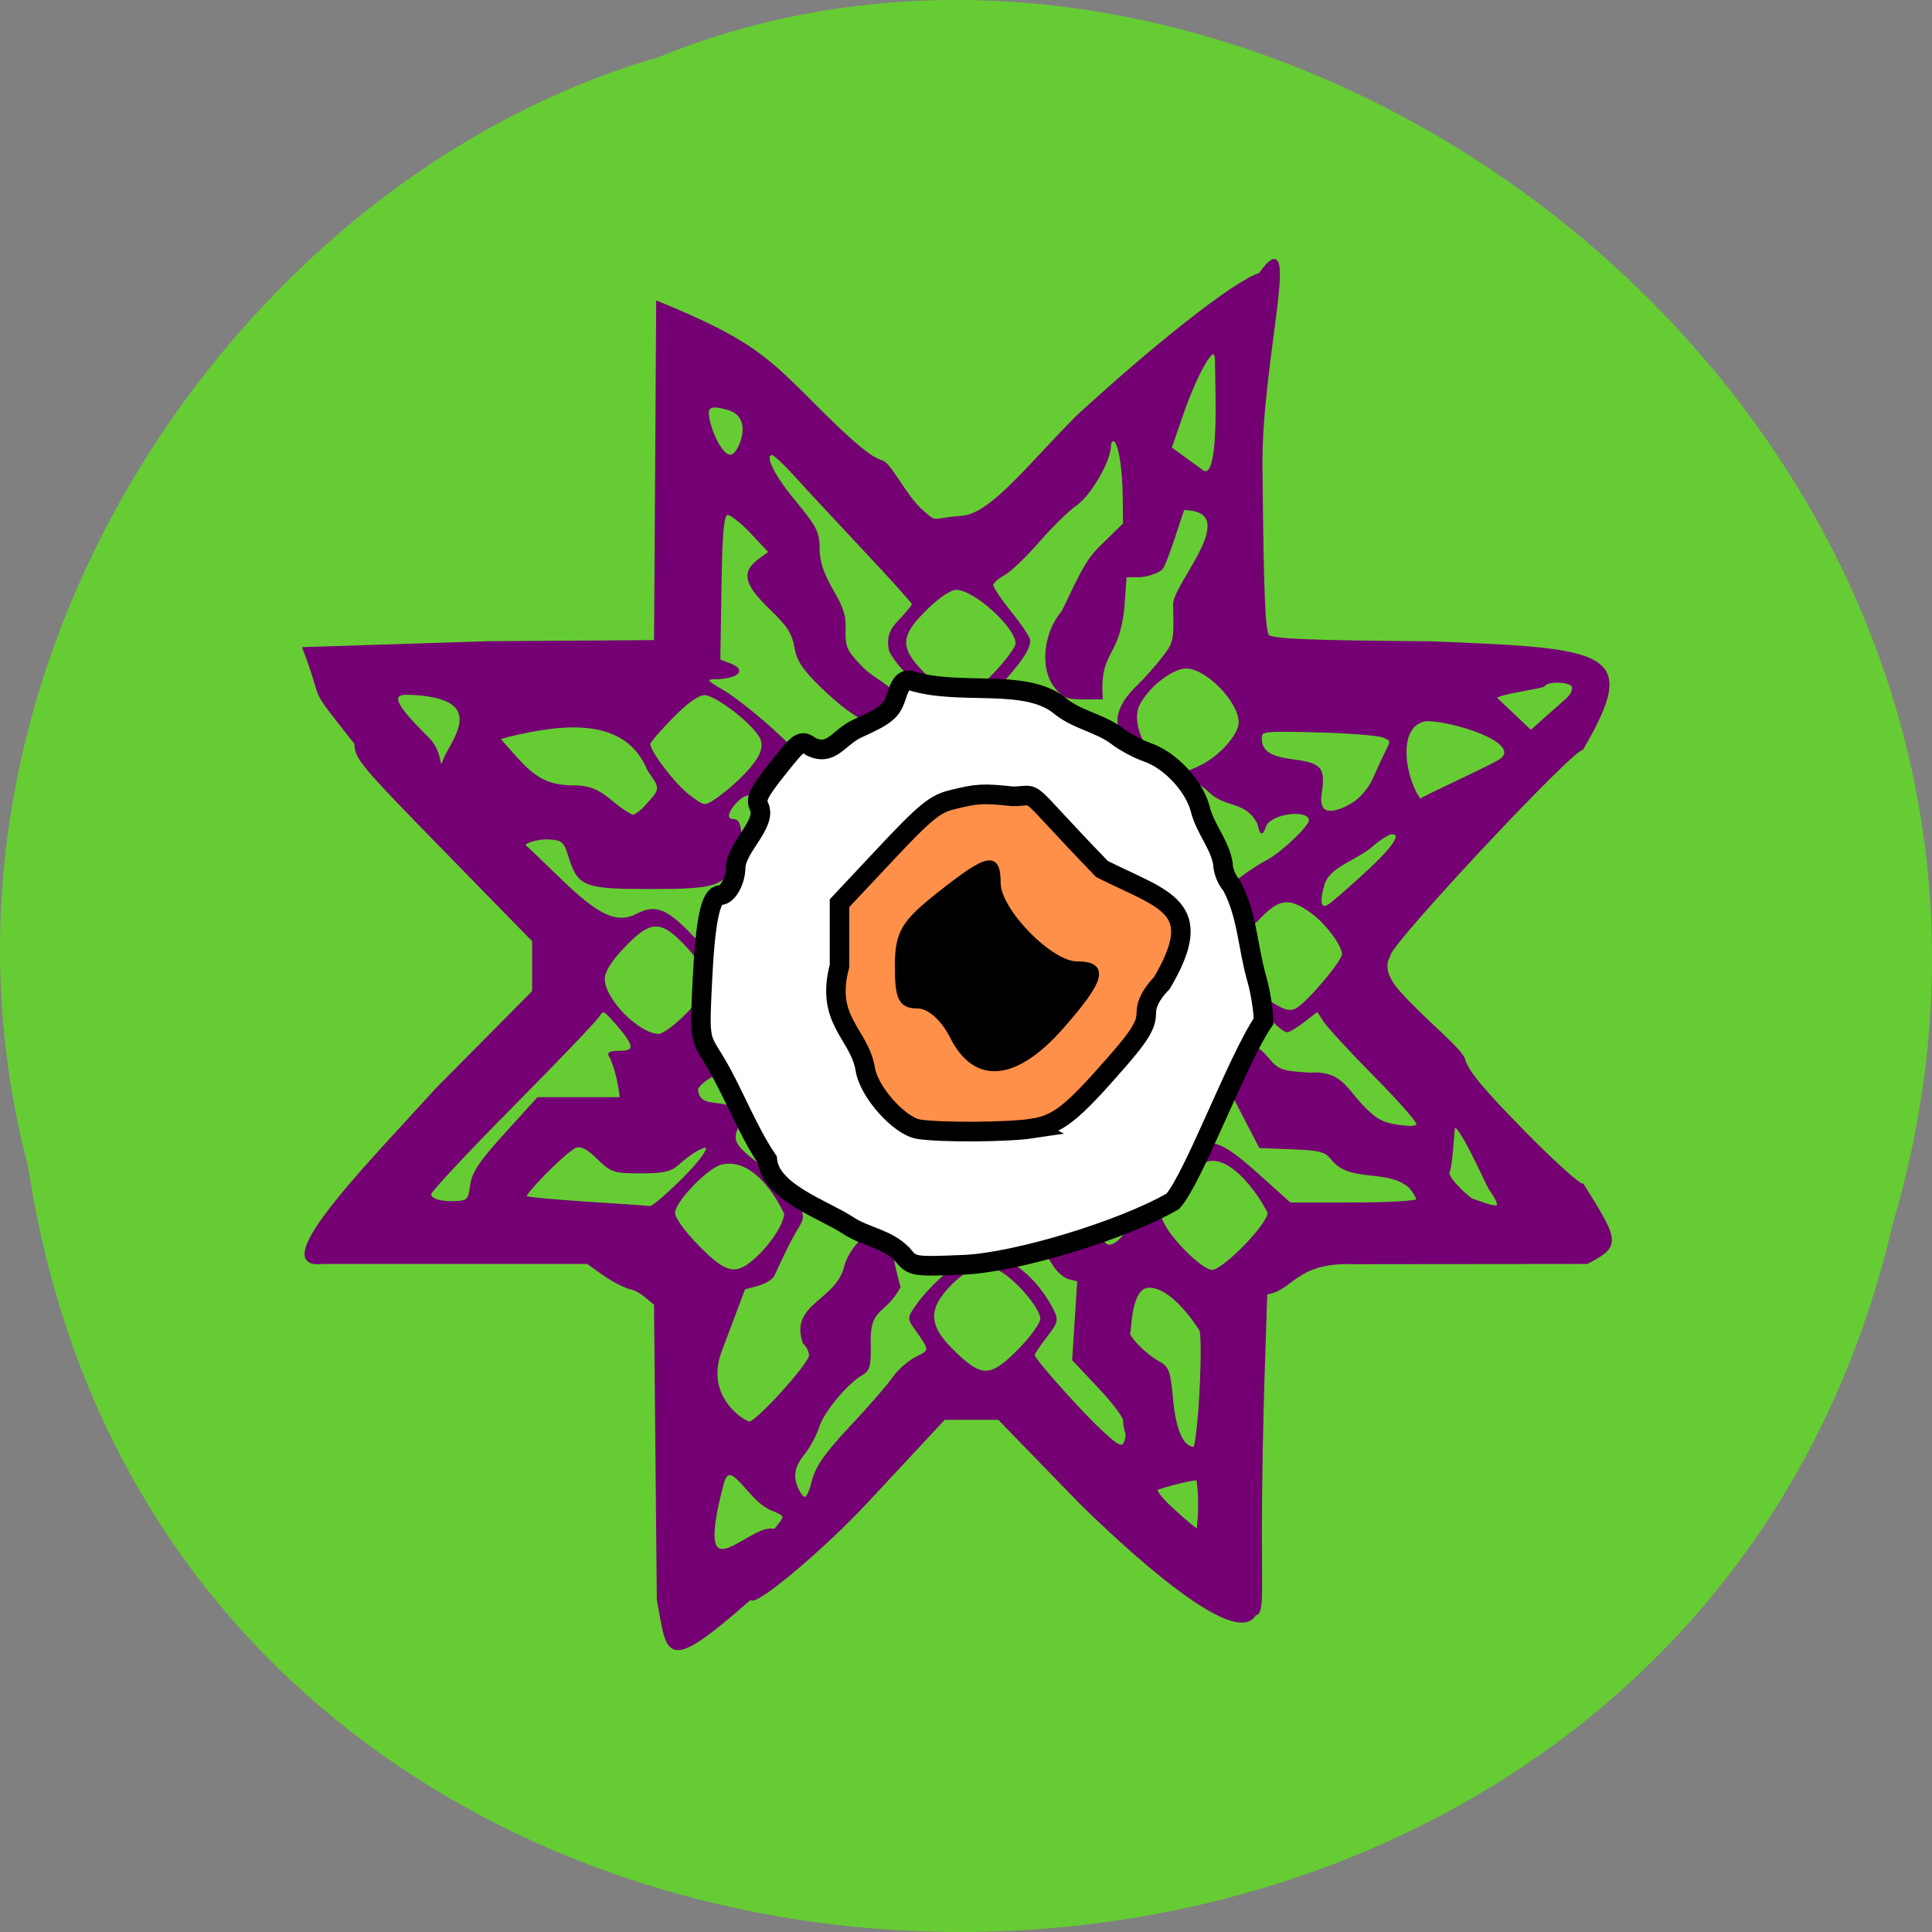 <svg xmlns="http://www.w3.org/2000/svg" viewBox="0 0 256 256"><rect x="0" y="0" width="256" height="256" fill="#808080" stroke="none"/><path d="m 3.74 950.97 c 19.829 131.87 217.21 135.83 247.04 7.636 30.702 -103.78 -80.47 -188.63 -163.63 -154.63 -55.684 16.07 -100.67 81.83 -83.41 146.99 z" fill="#6c3" color="#000" transform="translate(0 -796.36)"/><g transform="matrix(0.733 0 0 0.738 59.887 30.949)"><path d="m 158.94 137.54 c 0 13.664 -12.08 24.741 -26.99 24.741 -14.906 0 -26.99 -11.08 -26.99 -24.741 0 -13.664 12.08 -24.741 26.99 -24.741 14.906 0 26.99 11.08 26.99 24.741 z" transform="matrix(1.55 0 0 1.68 -111.37 -96.55)" fill="#ff9049" stroke="#010101" stroke-width="0.595"/><path d="m 37 218.75 l -0.253 -26.542 l -1.764 -1.445 c -0.97 -0.795 -2.254 -1.445 -2.853 -1.445 -2.986 -1.075 -4.93 -2.675 -7.604 -4.538 h -23.956 h -23.956 c -10.697 1.201 9.441 -18.816 20.544 -31.08 l 17.554 -17.589 v -4.577 v -4.577 l -16.06 -16.324 c -15.06 -15.306 -16.06 -16.497 -16.06 -19.09 -9.189 -11.593 -5.125 -6.164 -9.38 -17.07 l 33.471 -1.059 l 30.07 -0.198 l 0.195 -30.445 l 0.195 -30.445 c 17.06 6.971 19.673 9.862 28.962 19.07 6.398 6.342 9.607 8.979 11.606 9.538 1.533 0.429 4.252 6.264 7.173 8.815 2.894 2.528 1.533 1.563 7.276 1.15 5.318 -0.383 11.886 -9.04 20.83 -17.986 13.785 -12.602 28.466 -24.23 33.06 -25.645 7.592 -10.647 0.064 15.33 0.244 34.523 0.214 22.759 0.496 29.691 1.241 30.445 0.746 0.756 7.37 1.026 29.31 1.192 32.74 1.267 37.572 1.779 27.464 19.07 -1.889 0 -34.867 35.05 -34.867 37.01 0 0.366 -2.05 2.389 1.684 6.602 4.42 4.986 11.312 10.365 11.811 12.196 0.575 2.109 3.257 5.335 10.729 12.902 5.48 5.549 10.315 9.869 10.746 9.6 6.443 10.252 6.739 10.866 0.783 13.971 l -21.1 0.021 l -21.1 0.021 c -10.54 -0.427 -11.209 4.978 -15.83 5.425 l -0.489 14.785 c -0.269 8.132 -0.489 20.517 -0.489 27.523 0 12.1 0.353 15.322 -1.024 15.322 -3.479 6.387 -23.843 -12.468 -31.605 -20.06 l -14.701 -15.05 c -3.294 0 -6.588 0 -9.881 0 l -14.161 15.1 c -7.788 8.302 -20.651 19.07 -20.784 17.12 -15.815 13.827 -14.845 10.31 -16.775 0.306 l -0.253 -26.542 z m 21.345 14.08 c 2.188 -2.679 2.348 -2.568 -0.718 -3.865 -4.03 -1.704 -7.186 -9.462 -8.648 -4.794 -5.984 22.15 5.059 7.133 9.367 8.659 z m 76.46 -9.148 c -0.254 -0.257 -4.523 0.705 -7.226 1.628 -0.707 0.241 0.273 1.566 2.988 4.04 2.222 2.024 4.148 3.578 4.28 3.454 0.314 -3.159 0.408 -5.843 -0.042 -9.12 z m -69.49 0.172 c 0.652 -2.469 2.359 -4.861 6.881 -9.644 3.308 -3.499 6.756 -7.438 7.663 -8.755 0.907 -1.317 2.772 -2.937 4.145 -3.6 2.611 -1.261 2.61 -1.388 -0.058 -5.1 -1.439 -2 -1.439 -2.034 0.09 -4.207 2.453 -3.488 8.095 -8.429 10.252 -8.977 4.588 -1.166 10.8 3.047 14.213 9.64 0.96 1.855 0.873 2.211 -1.184 4.832 -1.221 1.556 -2.22 3.051 -2.22 3.322 0 0.755 8.144 9.862 12.192 13.633 2.901 2.703 3.735 3.144 4.287 2.264 0.377 -0.6 0.521 -1.545 0.32 -2.099 -0.201 -0.554 -0.366 -1.52 -0.366 -2.146 0 -0.626 -2.068 -3.319 -4.595 -5.984 l -4.595 -4.846 l 0.462 -7.116 l 0.462 -7.116 l -1.892 -0.481 c -2.981 -1.383 -3.161 -4.625 -5.73 -6.406 -1.402 -0.525 -0.995 -0.809 2.738 -1.908 3.107 -0.914 4.618 -1.056 5.182 -0.484 1.432 0.793 2.911 0.892 3.963 1.941 0.863 2.277 3.072 1.127 5.549 -2.888 1.365 -2.212 3.257 -4.393 4.204 -4.845 1.837 -0.878 2.276 -0.316 0.867 1.111 -0.642 0.65 -0.614 1.455 0.113 3.232 1.312 3.206 7.217 9.06 9.137 9.06 2.108 0 10.28 -8.335 10.28 -10.486 -2.057 -4.188 -7.832 -11.805 -12.295 -8.893 -2.511 1.666 -2.616 1.59 -1.752 -1.262 0.701 -2.311 0.946 -2.464 3.478 -2.167 2.07 0.243 4.123 1.568 8.54 5.512 l 5.815 5.193 h 11.553 c 6.354 0 11.553 -0.303 11.553 -0.673 0 -0.37 -0.588 -1.388 -1.307 -2.263 -3.973 -3.644 -10.664 -0.974 -14.01 -4.977 -1.317 -1.631 -2.187 -1.877 -7.33 -2.075 l -5.836 -0.224 l -3.249 -6.22 l -3.249 -6.22 l 2.259 -2.857 c 2.571 -3.251 3.223 -3.282 5.827 -0.273 1.676 1.937 2.436 2.19 7.419 2.467 5.449 -0.359 6.386 2.583 9.321 5.673 2.464 2.577 3.744 3.293 6.605 3.697 2.558 0.361 3.548 0.244 3.548 -0.419 0 -0.506 -3.516 -4.45 -7.813 -8.764 -4.297 -4.315 -8.364 -8.696 -9.04 -9.737 l -1.225 -1.893 l -2.424 1.872 c -1.333 1.03 -2.713 1.872 -3.065 1.872 -1.052 0 -5.568 -4.752 -5.568 -5.86 2.625 -0.024 4.8 3.303 7.235 2 2.079 -1.127 8.452 -8.612 8.452 -9.927 0 -1.67 -3.108 -5.761 -5.826 -7.668 -3.905 -2.74 -5.762 -2.543 -9.243 0.982 -3.581 3.965 -3.547 0.915 -4.709 -2.378 -0.969 -2.741 -0.939 -2.843 1.363 -4.615 1.295 -0.997 3.442 -2.379 4.771 -3.072 2.609 -1.36 7.669 -6.15 7.669 -7.259 0 -2.387 -7.241 -1.51 -8.187 0.991 -0.59 1.562 -0.639 1.542 -1.156 -0.469 -2.085 -4.167 -5.758 -3.01 -8.572 -5.542 -2.221 -2.032 -3.335 -2.564 -4.548 -2.175 -7.126 -0.051 -6.185 -3.3 -9.341 -5.869 -4 -3.187 -3.733 -6.903 0.806 -11.167 1.107 -1.04 3.051 -3.212 4.32 -4.827 2.242 -2.853 2.301 -3.131 2.111 -9.827 0.169 -3.79 12.778 -16.923 1.662 -17.07 -0.148 -0.15 -3.165 10.182 -4.105 10.848 -0.94 0.666 -2.762 1.212 -4.049 1.212 h -2.34 l -0.426 5.71 c -0.926 9.249 -4.497 7.477 -3.898 16.227 h -3.408 c -2.944 0 -3.641 -0.319 -5.119 -2.344 -2.387 -3.269 -1.684 -9.455 1.489 -13.11 2.361 -4.649 3.901 -8.752 6.664 -11.456 l 4.482 -4.359 l -0.043 -4.597 c -0.054 -5.735 -0.845 -10.287 -1.823 -10.492 -0.41 -0.086 -0.746 0.378 -0.747 1.031 -0.003 2.63 -3.562 8.755 -6.12 10.53 -1.462 1.015 -4.549 4.02 -6.861 6.672 -2.311 2.655 -5.126 5.314 -6.256 5.908 -1.13 0.595 -2.054 1.464 -2.054 1.931 0 0.467 1.513 2.71 3.362 4.984 1.849 2.274 3.35 4.521 3.335 4.993 -0.048 1.555 -1.786 4.058 -5.784 8.327 -3.589 3.833 -4.158 4.168 -6.35 3.743 c -4.01 -0.779 -10.839 -6.187 -12.94 -10.25 c -0.945 -4.26 1.834 -4.823 4.184 -8.373 0 -0.232 -3.968 -4.615 -8.818 -9.742 -4.85 -5.126 -10.443 -11.11 -12.428 -13.292 -1.985 -2.184 -3.9 -3.971 -4.254 -3.971 -1.792 0 -0.175 3.531 3.837 8.382 4.188 5.063 4.482 5.671 4.482 9.261 0.437 5.76 4.781 8.584 4.69 13.12 -0.093 4.04 0.068 4.447 3.02 7.544 2.929 3.061 7.663 3.888 5.468 7.496 -0.88 1.4 -2.037 2.56 -2.571 2.577 -1.876 0.062 -5.751 -2.489 -9.97 -6.565 -3.362 -3.247 -4.37 -4.766 -4.775 -7.194 -0.402 -2.41 -1.386 -3.91 -4.537 -6.913 -4.553 -4.34 -5.05 -6.403 -2.053 -8.611 l 1.971 -1.454 l -3.413 -3.607 c -1.877 -1.984 -3.856 -3.457 -4.398 -3.275 -0.754 0.254 -1.034 3.383 -1.19 13.33 l -0.204 12.998 l 2.01 0.773 c 2.467 0.95 1.589 2.032 -1.92 2.364 -4.589 -0.125 -0.587 1.567 1.494 2.962 2.232 1.495 5.984 4.502 8.339 6.682 l 4.282 3.963 l -1.667 2.975 c -3.436 12.783 -4.338 1.768 -8.661 4.869 -2.488 2.12 -3.084 4.132 -1.224 4.132 1.447 0 1.488 3.697 0.079 7.111 -1.867 4.524 -3.281 4.991 -15.1 4.991 -12.01 0 -12.987 -0.377 -14.652 -5.673 -0.849 -2.701 -1.232 -3.047 -3.566 -3.223 -2.302 -0.174 -5.411 0.858 -4.46 1.48 0.194 0.127 3.049 2.831 6.345 6.01 6.907 6.661 10.285 8.166 13.984 6.229 3.105 -1.626 5.153 -0.859 9.41 3.52 5.376 5.53 5.989 7.468 3.837 12.12 -1.901 4.109 -1.42 5.901 0.83 3.091 -0.05 -4.49 5.105 8.775 2.853 8.972 -1.927 0 -5.716 2.193 -6.257 3.621 0.337 3.717 3.995 1.933 6.649 3.619 1.389 1.406 1.367 1.223 0.431 3.717 -0.855 2.277 0.188 3.582 6.196 7.753 1.964 1.364 4.091 3.648 4.801 5.157 1.197 2.543 1.198 2.834 0.017 4.738 -1.656 2.756 -2.88 5.516 -4.26 8.427 -0.292 0.606 -1.596 1.382 -2.897 1.724 l -2.367 0.621 l -4.255 11.219 c -3.242 8.55 4.48 12.943 5.188 12.943 1.397 0 11.02 -10.568 11.02 -12.1 0 -0.731 -0.504 -1.752 -1.121 -2.27 -2.468 -6.797 5.898 -7.42 7.463 -13.582 0.545 -2.514 3.544 -6.085 5.109 -6.085 1.552 0 2.865 1.903 3.533 5.12 0.322 1.552 0.82 3.589 1.105 4.526 -2.749 4.99 -5.504 3.453 -5.387 9.956 0.093 4.102 -0.114 4.954 -1.375 5.662 -2.711 1.521 -7.02 6.661 -7.916 9.439 -0.485 1.507 -1.673 3.702 -2.641 4.878 -1.904 2.314 -2.202 4.31 -0.986 6.61 1.17 2.214 1.819 1.788 2.772 -1.82 z m 70.04 -15.936 c 0.295 -5.578 0.281 -10.56 -0.031 -11.07 -0.412 -0.676 -5.179 -8.126 -9.524 -7.787 -3.288 0.257 -3.176 7.969 -3.391 8.187 -0.57 0.577 2.896 4.143 5.214 5.364 1.803 0.95 2.039 1.591 2.525 6.834 0.511 5.526 1.946 8.615 4 8.615 0.369 0 0.912 -4.564 1.207 -10.142 z m -32.765 -7.518 c 2.197 -2.225 3.995 -4.716 3.995 -5.537 0 -2.122 -5.04 -7.814 -8.05 -9.09 -2.291 -0.969 -2.809 -0.934 -5.274 0.355 -1.504 0.786 -3.707 2.825 -4.898 4.531 -3.24 4.369 -0.342 7.597 2.977 10.739 4.515 4.214 6.256 4.059 11.253 -1 z m -48.13 -15.847 c 3.02 -2.506 5.814 -6.645 5.814 -8.618 -2.074 -4.319 -6.259 -10.229 -11.609 -8.992 -2.635 0.67 -8.56 6.802 -8.56 8.86 0 1.01 1.704 3.38 4.363 6.071 4.854 4.915 6.7 5.41 9.993 2.679 z m -13.17 -14.267 c 4.911 -4.775 6.399 -7.581 3.11 -5.863 -0.924 0.483 -2.463 1.6 -3.419 2.482 -1.416 1.307 -2.687 1.605 -6.866 1.607 -4.807 0.003 -5.291 -0.156 -7.712 -2.53 -1.78 -1.745 -3.02 -2.393 -3.99 -2.081 -1.613 0.518 -9.671 8.552 -9.129 9.101 0.197 0.2 5.22 0.669 11.161 1.043 5.941 0.374 11.08 0.729 11.428 0.79 0.344 0.061 2.781 -1.986 5.416 -4.548 z m -37.789 0.658 c 0.296 -2.273 1.581 -4.189 6.214 -9.266 l 5.841 -6.4 h 7.514 h 7.514 c -0.31 -2.515 -0.81 -5.076 -1.809 -7.337 -0.632 -0.771 -0.302 -0.983 1.527 -0.983 3.03 0 2.952 -1.152 -0.317 -4.917 -2.476 -2.851 -2.68 -2.942 -3.537 -1.574 -0.501 0.798 -7.555 8.116 -15.678 16.263 -8.122 8.146 -14.761 15.212 -14.753 15.702 0.017 1.085 1.873 1.656 4.87 1.497 2 -0.106 2.281 -0.423 2.615 -2.984 z m 184.06 0.429 c -0.456 -0.74 -5.94 -12.977 -6.466 -10.823 -0.127 0.518 -0.48 7.07 -0.935 7.808 -0.642 1.042 3.254 4.524 4.121 5.084 4.379 1.49 6.517 2.557 3.28 -2.069 z m -145.11 -31.12 c 4.877 -4.938 4.906 -7.111 0.165 -12.243 -4.711 -5.1 -6.735 -5.095 -11.614 0.03 -2.461 2.585 -3.598 4.415 -3.598 5.791 0 3.721 6.309 10.09 10 10.09 0.778 0.001 3.047 -1.65 5.04 -3.671 z m 122.71 -25.312 c 5.347 -4.869 6.914 -7.322 4.679 -7.322 -0.542 0 -2.308 1.146 -3.924 2.546 -3.163 2.429 -7.397 3.485 -8.378 6.596 -1.018 3.303 -0.648 4.829 0.95 3.915 0.554 -0.317 3.557 -2.898 6.673 -5.736 z m -129.43 -12.863 c 2.523 -2.563 1.657 -3.01 -0.187 -5.787 -4.045 -9.754 -15.206 -8.572 -25.285 -6.158 l -1.826 0.516 l 2.89 3.24 c 3.742 4.194 6.175 5.411 10.82 5.411 5.181 -0.019 6.286 3.237 10.484 5.274 0.616 0.011 2.01 -1.112 3.103 -2.496 z m 127.27 0.235 c 1.34 -0.839 2.985 -2.796 3.656 -4.349 0.671 -1.554 1.706 -3.773 2.301 -4.931 1.019 -1.985 0.981 -2.145 -0.658 -2.776 -0.956 -0.368 -6.326 -0.782 -11.933 -0.919 -9.978 -0.244 -10.195 -0.216 -10.194 1.36 0.001 2.217 1.612 3.37 5.388 3.856 5.463 0.704 6.06 1.313 5.506 5.576 -0.997 5.169 2.909 4.03 5.934 2.184 z m -111.44 -3.679 c 3.984 -3.72 5.251 -6.06 4.357 -8.05 -1.135 -2.523 -8.135 -7.93 -10.266 -7.93 -1.168 0 -3.21 1.444 -5.909 4.177 -2.269 2.297 -4.125 4.458 -4.125 4.803 0 1.423 4.56 7.353 7.17 9.324 2.688 2.029 2.887 2.067 4.728 0.887 1.057 -0.678 2.877 -2.124 4.045 -3.214 z m -52.844 -4.318 c 1.42 -3.441 8.527 -11.317 -6.745 -11.732 -4.874 -0.132 0.63 4.916 3.964 8.373 2.624 2.83 1.319 6.843 2.781 3.359 z m 136.94 1.234 c 3.434 -1.774 6.787 -5.606 6.787 -7.755 0 -3.828 -5.981 -9.928 -9.736 -9.928 -2.525 0 -6.81 3.282 -8.545 6.545 -2.232 4.198 2.74 12.214 7.505 12.617 0.618 0 2.413 -0.666 3.989 -1.48 z m 54.13 -1.17 c 3.706 -3.314 -9.05 -7.07 -13.622 -7.07 -5.917 0.841 -3.893 10.983 -1.18 14.426 1.344 -0.896 13.814 -6.477 14.802 -7.357 z m 12.841 -13.159 c -0.626 -1.025 -4.648 -1.105 -5.259 -0.104 -0.245 0.401 -9.539 1.492 -8.626 2.353 l 6.284 5.933 l 6.607 -5.829 c 0.881 -0.777 1.273 -1.895 0.993 -2.353 z m -104.64 -2.051 c 2.268 -2.334 4.124 -4.841 4.124 -5.571 0 -3 -7.61 -9.852 -10.946 -9.852 -1.086 0 -3.185 1.393 -5.49 3.643 -4.899 4.781 -5.01 6.991 -0.567 11.487 5.701 5.772 7.514 5.814 12.879 0.293 z m -47.1 -39.42 c 1.354 -0.874 4.03 -7.145 -1.335 -8.397 -0.918 -0.214 -3.355 -0.964 -3.355 0.788 0 2.393 2.651 8.926 4.69 7.61 z m 87.27 -16.745 c 0 -5.05 -3.997 3.223 -5.932 8.752 l -2.363 6.75 l 5.751 4.136 c 3.484 2.506 2.544 -14.892 2.544 -19.637 z" fill="#740074" stroke="#740074" stroke-width="0.447"/><path d="m 81.44 183.33 c -2.73 -2.871 -6.695 -3.185 -9.753 -5.194 -4.459 -2.936 -14.175 -5.988 -14.679 -11.845 -3.805 -5.572 -6.317 -12.628 -9.901 -18.33 -2.322 -3.651 -2.331 -3.718 -1.851 -13.646 0.528 -10.92 1.483 -15.52 3.224 -15.52 1.374 0 2.82 -2.632 2.82 -5.135 0.263 -3.631 5.682 -7.761 4.219 -10.793 -0.68 -1.329 -0.091 -2.527 3.353 -6.82 4.064 -5.067 4.229 -5.173 6.097 -3.893 3.689 1.712 4.817 -1.665 8.35 -3.297 5.267 -2.366 6.169 -3.122 7.06 -5.912 0.677 -2.128 1.363 -2.889 2.446 -2.718 8.763 2.823 20.505 -0.44 26.855 4.389 3.124 2.688 7.436 3.244 10.532 5.589 1.346 1.04 3.847 2.371 5.558 2.958 4.102 1.406 8.438 6.05 9.498 10.162 0.89 3.569 3.547 6.35 4.108 9.847 0 1.216 0.688 2.931 1.53 3.811 2.861 5.262 2.88 10.861 4.581 16.825 0.666 2.297 1.215 5.729 1.22 7.628 -4.647 6.682 -12.68 28.27 -16.413 32.33 -9.311 5.302 -28.27 10.916 -37.524 11.368 -9.398 0.386 -9.522 0.366 -11.325 -1.802 z m 23.395 -22.643 c 4.725 -0.705 7.144 -2.601 15.558 -12.19 3.924 -4.472 5.115 -6.431 5.115 -8.413 0 -1.815 0.849 -3.471 2.854 -5.569 8.098 -13.701 0.667 -14.704 -10.843 -20.413 -15.13 -15.496 -10.967 -13.06 -16.16 -13.06 -5.313 -0.56 -6.379 -0.527 -10.956 0.612 -3.038 0.714 -4.885 2.212 -11.969 9.711 l -8.376 8.867 v 11.263 c -2.643 9.869 3.565 12.08 4.664 18.567 0.629 4.055 6.168 10.208 9.68 10.754 3.955 0.614 15.971 0.539 20.436 -0.127 z" fill="#fff" stroke="#000" stroke-width="3.526"/><path d="m 90.53 144.11 c -1.676 -3.309 -4.228 -5.525 -6.361 -5.525 -2.919 0 -3.562 -1.258 -3.562 -6.973 0 -6.01 1.037 -7.787 7.544 -12.892 8.839 -6.936 10.496 -7.266 10.496 -2.094 0 4.945 9.449 14.592 14.294 14.592 5.334 0 4.674 2.626 -2.777 11.05 -8.343 9.428 -15.456 10.1 -19.635 1.847 z" fill="#010101" stroke="#010101" stroke-width="1.085"/></g></svg>